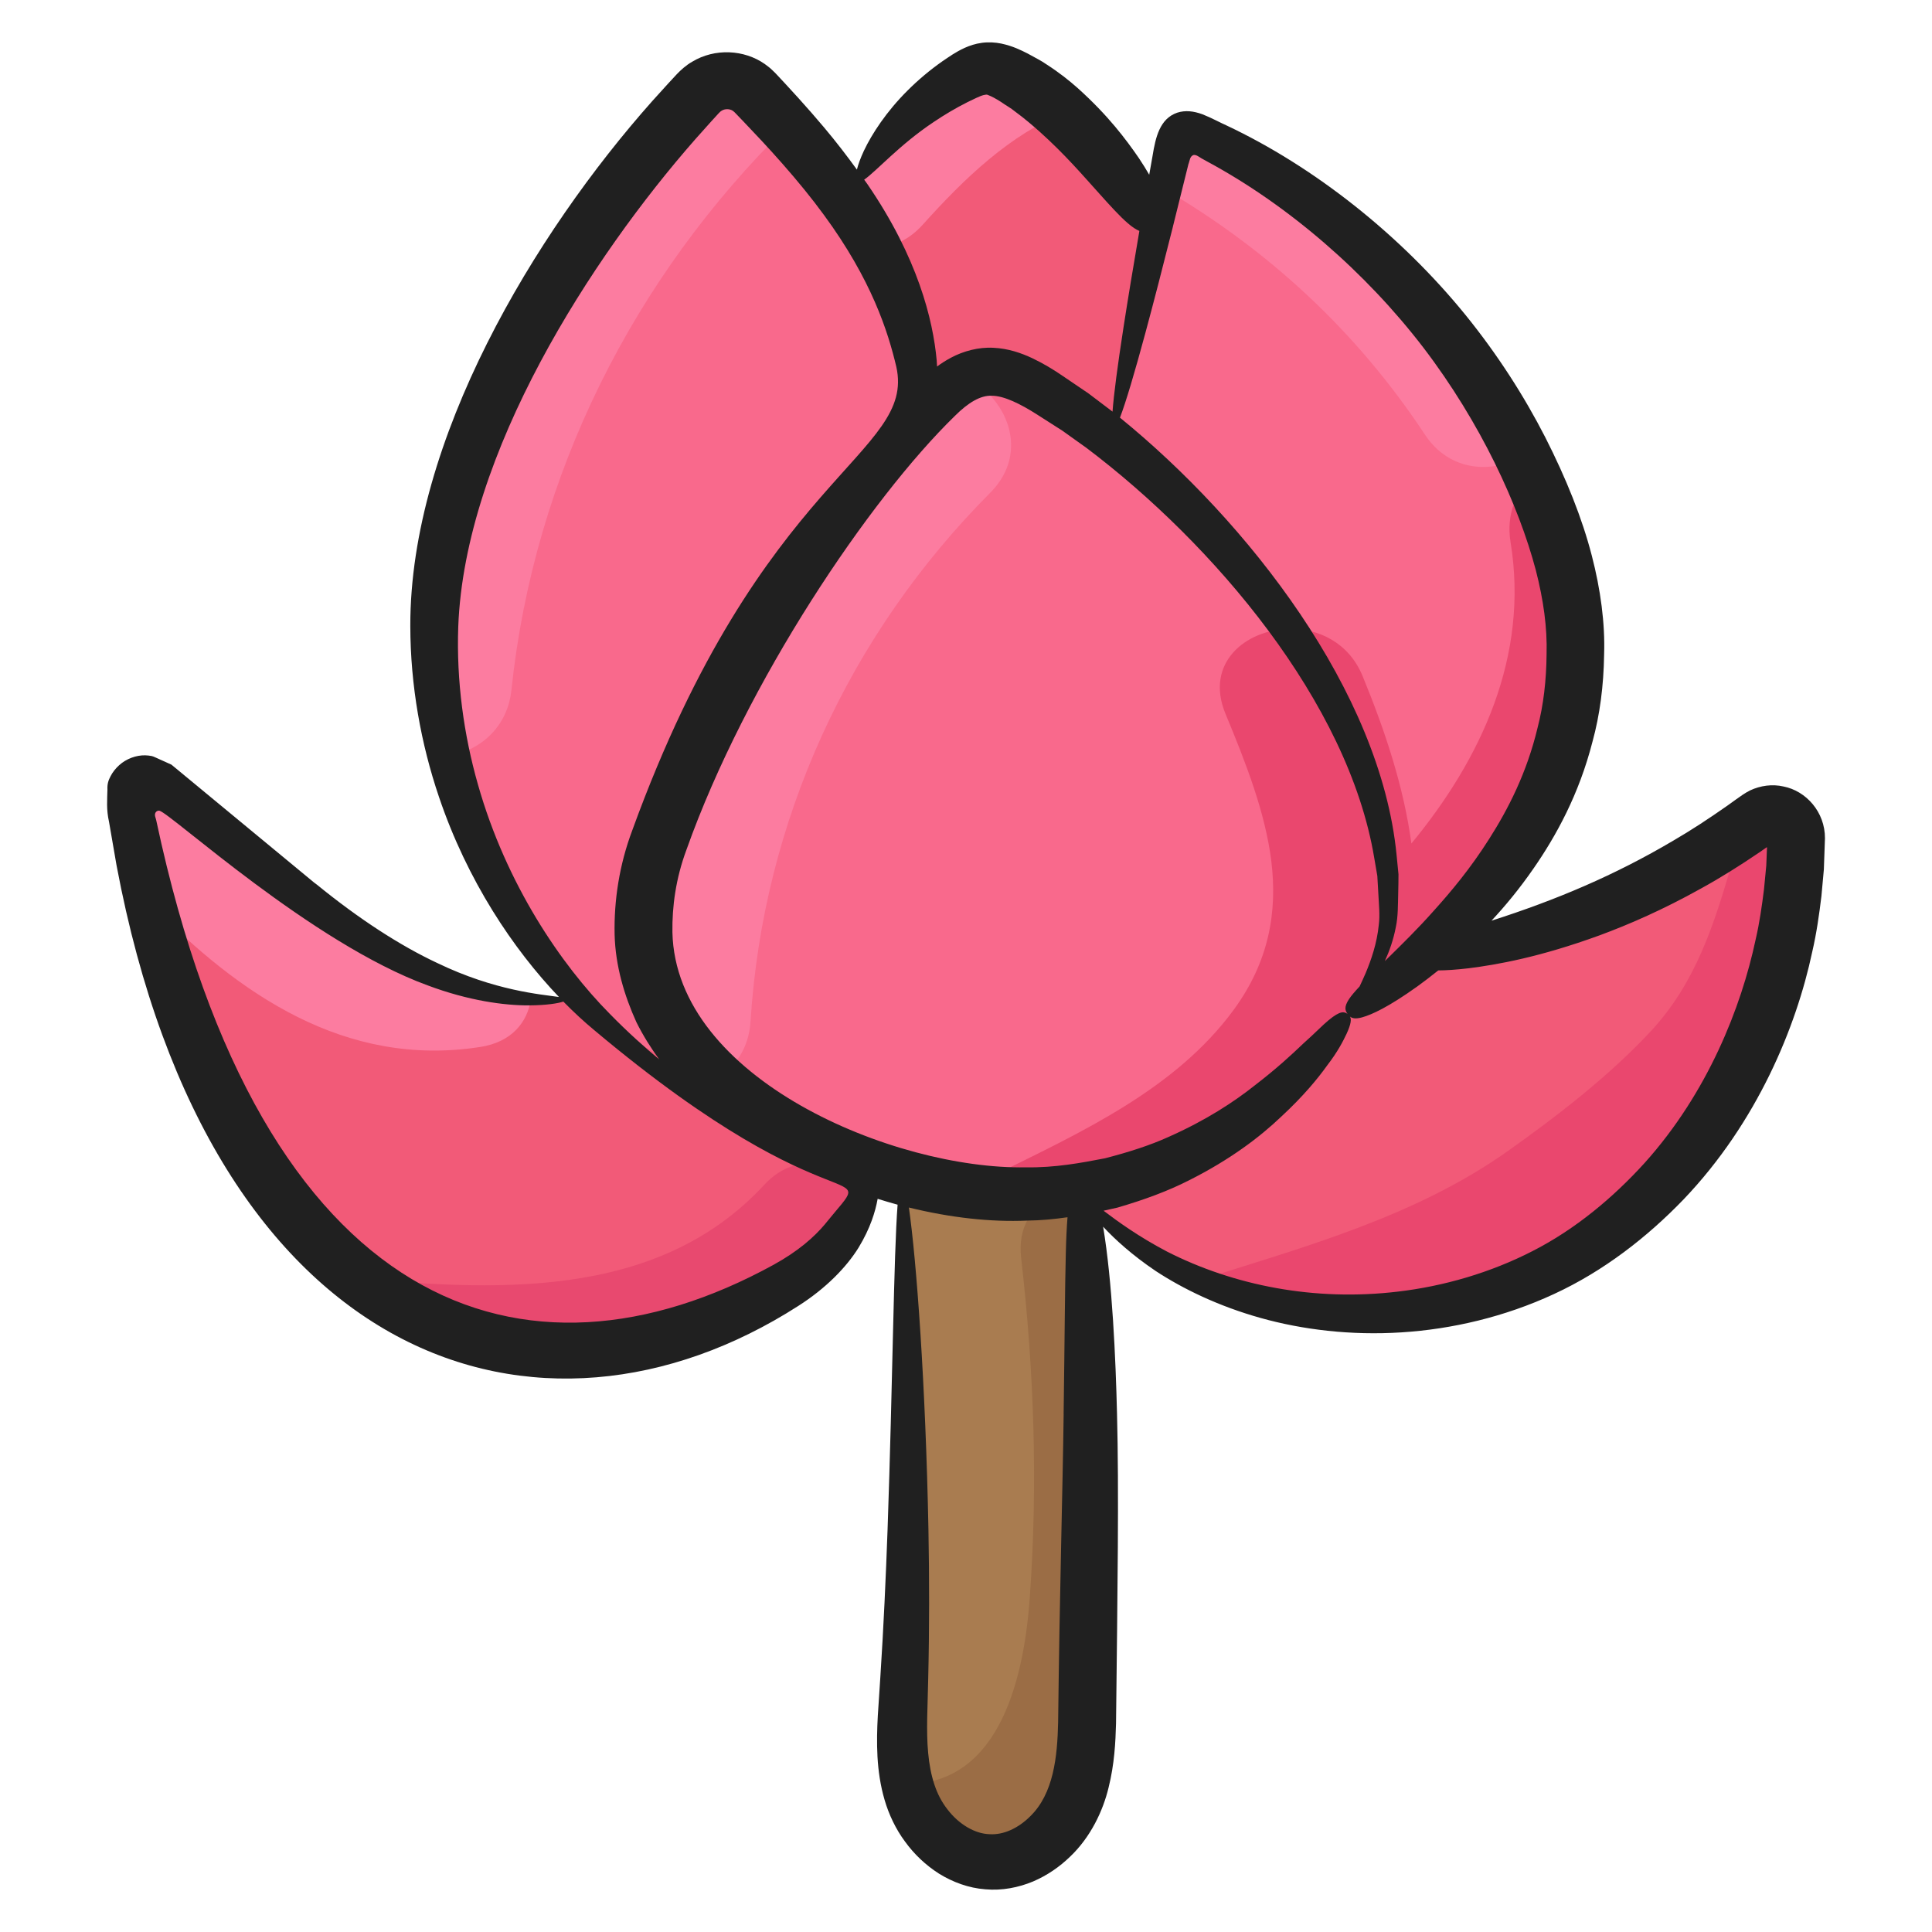 <svg id="Layer_1" enable-background="new 0 0 136 136" height="512" viewBox="0 0 136 136" width="512" xmlns="http://www.w3.org/2000/svg"><g><g><path d="m64.543 31.219-15.75 45.5c-8.71-4.94-14.88-13.78-17.22-23.48-1.34-5.54-1.42-11.36-.02-16.9.87-3.43 2.24-6.71 3.8-9.88 3.59-7.27 8.26-14 13.81-19.91 1.07-1.15 2.89-1.17 3.98-.03.76.79 1.51 1.59 2.24 2.41 2.1 2.33 4.07 4.78 5.69 7.47 2.65 4.45 4.27 9.71 3.47 14.82z" fill="#f9698c"/></g><g><path d="m78.953 30.329c-.06.28-.13.56-.21.84-.13.42-.29.83-.53 1.19-1.36 2-4.36 1.64-6.7 1.05-1.34-.34-2.74-.71-3.76-1.65-.84-.79-1.32-1.88-1.77-2.95-1.62-3.81-3.23-7.62-4.85-11.44-.07-.17-.15-.35-.22-.52-2.13-5.02 2.71-9.12 6.94-11.46.49-.28 1.02-.53 1.58-.56.66-.03 1.29.27 1.87.58 1.15.62 2.47 1.45 3.77 2.44.98.75 1.95 1.59 2.82 2.49 0 0 0 .01.01.01.4.4.77.82 1.11 1.24 1.16 1.42 2.03 2.96 2.33 4.52 0 .02.01.04.01.06.74 4.03-1.52 10.23-2.4 14.16z" fill="#f25a78"/></g><g><path d="m94.803 71.449c-.36.26-.72.52-1.08.77l-4.23-11.6-10.68-29.25-.07-.2-.36-.98c.99-4.68 1.98-9.35 2.97-14.02.2-.95.4-1.91.61-2.86.2-.98.41-1.96.62-2.94.09-.44.24-.95.66-1.12.35-.14.74.02 1.08.18 9.9 4.69 18.09 12.85 22.9 22.68.23.46.44.92.65 1.39.22.48.43.97.63 1.46 1.26 3.08 2.21 6.32 2.38 9.65.56 10.87-7.2 20.4-16.08 26.84z" fill="#f9698c"/></g><g><path d="m97.743 64.29c-.12 2.59-1.39 4.98-2.88 7.08-.02.03-.04.05-.06.08-6.57 9.23-16.1 13.6-26.3 12.43-2.05-.22-4.12-.68-6.21-1.36-4.46-1.46-8.77-3.61-11.94-6.55-4.46-4.11-6.66-9.78-3.8-17.27 4.22-11.04 10.6-21.24 18.65-29.86.82-.87 1.71-1.75 2.76-2.26.42-.2.86-.34 1.33-.39 1.5-.17 2.94.59 4.23 1.38 1.71 1.05 3.5 2.33 5.29 3.8 4.24 3.45 8.51 7.95 11.93 12.9 4.36 6.33 7.32 13.4 7 20.02z" fill="#f9698c"/></g><g><path d="m60.963 83.11c-.04.31-.1.6-.15.88-1.05 5.22-4.01 6.08-9.29 8.41-5.56 2.46-11.95 2.54-17.89 1.22-3.31-.73-6.57-1.91-9.42-3.73-.01 0-.01 0-.01 0-1.19-.75-2.31-1.61-3.33-2.6-3.68-3.59-5.76-8.49-7.41-13.37-1.15-3.41-2.13-6.87-2.94-10.37-.57-2.44-1.06-4.9-1.46-7.37-.18-1.09 1.03-1.87 1.93-1.24 4.18 2.94 7.95 6.47 12.11 9.45 4.24 3.03 9.14 5.55 14.27 5.95.83.07 1.68.08 2.52.03z" fill="#f25a78"/></g><g><path d="m126.443 58.989c-.1 11.58-5.7 23.23-15.51 29.33-7.85 4.87-18.22 5.49-26.55 1.81-3.1-1.35-5.92-3.32-8.22-5.88 5.23-4.07 8.59-12.29 22.85-16.73 8.91-1.14 17.52-4.6 24.76-9.91.41-.3.87-.38 1.29-.3.75.14 1.39.79 1.38 1.68z" fill="#f25a78"/></g><g><path d="m77.413 120.729c-.02 2.24-.08 4.55-1.16 6.6-1.07 2.05-3.42 3.8-6.09 3.74-2.74-.06-5-1.99-5.92-4.15-.18-.44-.33-.88-.43-1.33-.43-1.77-.31-3.64-.21-5.47.6-10.71.67-21.44.2-32.15-.08-1.93.06-2.93-.06-4.86 2.22.65 4.55 1.05 6.89 1.19 1.11.07 2.36.17 3.42-.01.47-.07.9-.19 1.27-.41.31-.16.58-.38.78-.68.02.2.03.41.05.61.97 12.29 1.39 24.6 1.26 36.92z" fill="#a97c50"/></g><g><path d="m55.383 8.929c-10.77 10.59-17.79 24.48-19.38 39.63-.29 2.72-2.28 4.28-4.43 4.68-1.34-5.54-1.42-11.36-.02-16.9.87-3.43 2.24-6.71 3.8-9.88 3.59-7.27 8.26-14 13.81-19.91 1.07-1.15 2.89-1.17 3.98-.03.76.79 1.51 1.59 2.24 2.41z" fill="#fc7ca0"/></g><g><path d="m71.303 5.409c1.15.62 2.47 1.45 3.77 2.44-4.01 1.64-7.17 4.69-10.12 7.97-1.17 1.3-2.54 1.72-3.82 1.55-.07-.17-.15-.35-.22-.52-2.13-5.02 2.71-9.12 6.94-11.46.49-.28 1.02-.53 1.58-.56.66-.03 1.29.27 1.87.58z" fill="#fc7ca0"/></g><g><path d="m77.903 10.349c.4.4.77.82 1.11 1.24-.48-.37-.85-.79-1.11-1.24z" fill="#fc7ca0"/></g><g><path d="m107.223 32.11c-2.16 1.23-5.17 1.13-6.92-1.52-4.75-7.2-10.96-12.96-18.34-17.28.2-.98.41-1.96.62-2.94.09-.44.24-.95.66-1.12.35-.14.74.02 1.08.18 9.9 4.69 18.09 12.85 22.9 22.68z" fill="#fc7ca0"/></g><g><path d="m69.713 34.679c-9.96 10-15.99 23.11-16.88 37.22-.12 1.95-1.14 3.31-2.48 4.07-4.46-4.11-6.66-9.78-3.8-17.27 4.22-11.04 10.6-21.24 18.65-29.86.82-.87 1.71-1.75 2.76-2.26 2.85 1.31 4.62 5.21 1.75 8.1z" fill="#fc7ca0"/></g><g><path d="m37.373 70.34c-.25 1.63-1.36 3.02-3.57 3.36-9.5 1.48-17.01-3.72-23.28-10.15-.57-2.44-1.06-4.9-1.46-7.37-.18-1.09 1.03-1.87 1.93-1.24 4.18 2.94 7.95 6.47 12.11 9.45 4.24 3.03 9.14 5.55 14.27 5.95z" fill="#fc7ca0"/></g><g><path d="m60.813 83.989c-1.05 5.22-4.01 6.08-9.29 8.41-5.56 2.46-11.95 2.54-17.89 1.22-3.31-.73-6.57-1.91-9.42-3.73 10.29.97 21.96 1.77 29.59-6.49 2.32-2.51 5.42-1.54 7.01.59z" fill="#e8496f"/></g><g><path d="m94.803 71.449c-6.57 9.23-16.1 13.6-26.3 12.43.4-.47.93-.88 1.61-1.22 6.02-2.97 12.64-6 16.72-11.56 2.52-3.43 3.09-6.94 2.66-10.48-.43-3.44-1.79-6.91-3.23-10.38-1.47-3.56 1.41-5.91 4.48-5.97 2.06-.04 4.2.96 5.17 3.31 1.61 3.91 2.91 7.86 3.44 11.8 4.93-5.98 8.29-13.2 6.98-21.22-.32-1.95.39-3.56 1.54-4.66.22.48.43.97.63 1.46 1.26 3.08 2.21 6.32 2.38 9.65.56 10.87-7.2 20.4-16.08 26.84z" fill="#ea476e"/></g><g><path d="m126.443 58.989c-.1 11.58-5.7 23.23-15.51 29.33-7.85 4.87-18.22 5.49-26.55 1.81 7.52-2.38 15.25-4.5 21.74-9.09 3.47-2.46 7.11-5.27 10.02-8.38 3.24-3.46 4.53-7.61 5.82-12.06.52-1.81 1.72-2.86 3.1-3.29.75.14 1.39.79 1.38 1.68z" fill="#ea476e"/></g><g><path d="m77.413 120.729c-.02 2.24-.08 4.55-1.16 6.6-1.07 2.05-3.42 3.8-6.09 3.74-2.74-.06-5-1.99-5.92-4.15-.18-.44-.33-.88-.43-1.33 6.66 0 8.29-7.67 8.68-13.17.57-7.97.3-15.93-.61-23.86-.25-2.16.73-3.59 2.17-4.27.39-.19.82-.33 1.27-.41.27-.04.55-.07.83-.07.97 12.29 1.39 24.6 1.26 36.92z" fill="#9b6d45"/></g><path d="m125.542 55.363c-.788-.181-1.616-.064-2.342.274-.366.18-.713.436-1.058.682l-.547.394c-1.317.924-2.578 1.749-3.796 2.456-4.152 2.457-8.286 4.194-12.808 5.642.955-1.024 1.959-2.229 2.959-3.676 1.583-2.282 3.198-5.199 4.154-8.937.51-1.854.783-3.918.815-6.118.074-2.197-.249-4.592-.866-6.965-.677-2.624-1.801-5.429-3.275-8.329-1.482-2.896-3.371-5.851-5.634-8.637-4.53-5.568-10.585-10.395-16.835-13.333-.279-.116-1.071-.541-1.662-.771-.625-.226-1.199-.298-1.779-.113-1.23.425-1.523 1.737-1.734 3.031-.08.454-.157.892-.236 1.337-.208-.359-.44-.741-.73-1.173-.897-1.304-2.157-2.997-4.303-4.925-.591-.525-1.307-1.096-2.158-1.644-.404-.29-.903-.526-1.374-.794-.466-.235-1.039-.525-1.853-.698-.403-.082-.88-.116-1.354-.053-.467.061-.871.201-1.21.352-.691.317-1.09.625-1.559.935-.908.636-1.745 1.345-2.478 2.079-1.473 1.467-2.503 3.038-3.071 4.244-.241.518-.399.96-.488 1.315-.702-.968-1.454-1.95-2.306-2.962-.576-.685-1.185-1.381-1.825-2.089-.322-.351-.649-.708-.982-1.071l-.507-.543-.134-.142-.231-.223c-.152-.151-.334-.275-.506-.407-1.443-1.009-3.509-1.128-5.118-.148-.394.222-.788.575-1.058.859-.738.795-.32.338-1.744 1.91-8.257 9.291-17.058 23.847-17.026 36.951.006 4.187.754 8.3 2.014 12.014 1.994 5.918 5.248 10.74 8.45 14.095-1.241-.186-4.491-.424-8.578-2.398-2.621-1.228-5.506-3.102-8.46-5.51-1.054-.852 3.782 3.143-10.241-8.448l-.933-.421c-.154-.06-.319-.159-.464-.187-.142-.03-.294-.042-.449-.049-.627-.014-1.329.237-1.83.693-.252.226-.463.493-.607.775-.151.282-.242.544-.222.934-.014.72-.087 1.408.112 2.282.175 1.016.351 2.035.528 3.056 6.649 35.367 29.894 42.628 47.992 31.019 1.971-1.257 3.398-2.741 4.243-4.104.836-1.377 1.18-2.544 1.339-3.412.002-.009.002-.015.004-.024.47.146.939.289 1.404.414-.276 3.582-.342 12.47-.705 22.839-.122 3.375-.28 6.905-.512 10.449-.096 1.751-.307 3.578-.199 5.571.057.991.2 2.018.499 3.035.292 1.012.788 2.065 1.433 2.93.639.887 1.45 1.661 2.403 2.269.961.594 2.085 1.014 3.26 1.099 1.172.107 2.339-.127 3.35-.548 1.009-.431 1.878-1.039 2.602-1.739 1.464-1.386 2.333-3.253 2.722-4.879.412-1.657.487-3.175.523-4.506.108-9.385.209-16.42.07-21.798-.095-3.909-.331-9.298-.978-13.172.84.902 2.038 1.994 3.696 3.115 1.926 1.263 4.43 2.48 7.387 3.308 2.953.828 6.356 1.243 9.917 1.015 3.556-.223 7.272-1.091 10.738-2.699 3.486-1.61 6.559-3.997 9.14-6.68 5.173-5.427 7.915-12.125 9.035-17.392.312-1.343.496-2.666.65-3.939.058-.64.116-1.267.172-1.883.026-.745.052-1.476.077-2.192.007-1.845-1.327-3.33-2.92-3.642zm-42.976-39.415c.347-1.398.711-2.865 1.089-4.386.102-.249.095-.594.393-.656.141-.007.267.078.378.146.15.089.098.076.567.325 5.717 3.082 11.163 7.817 15.208 13.099 4.03 5.278 6.707 11.103 7.912 15.666.537 2.091.808 4.031.756 5.904-.016 1.862-.221 3.6-.633 5.179-.757 3.178-2.079 5.746-3.408 7.829-1.326 2.094-2.688 3.712-3.873 5.028-1.168 1.317-2.211 2.337-3.471 3.572.311-.687.597-1.47.774-2.393.164-.771.143-1.569.167-2.412.006-.423.023-.861.019-1.308-.044-.444-.089-.9-.135-1.366-1.129-11.52-10.492-23.468-19.471-30.775.411-1.066 1.031-3.158 1.796-5.987.573-2.12 1.227-4.65 1.934-7.464zm12.293 55.426h-0c-.229-.164-.5-.25-1.333.441-.42.342-.95.903-1.788 1.648-.805.771-1.881 1.767-3.388 2.924-1.484 1.182-3.461 2.477-6.087 3.643-1.309.594-2.809 1.075-4.472 1.504-1.684.327-3.53.672-5.571.638-9.281.171-24.66-6.231-24.886-16.546-.026-1.795.231-3.776.989-5.81 4.202-11.819 12.886-24.692 18.901-30.545.932-.93 1.797-1.447 2.587-1.414.858-.001 2.021.573 3.205 1.331l1.767 1.129c.571.408 1.141.814 1.708 1.22 8.919 6.735 18.422 17.889 20.246 28.85.074.435.147.859.218 1.273.024.417.047.823.07 1.218.039.794.121 1.548.035 2.208-.134 1.35-.545 2.497-.925 3.41-.151.349-.293.657-.428.943-.341.364-.585.651-.74.883-.379.573-.268.823-.108 1.053 0 0 0.0 0.0 0.0 0h0zm-29.131-62.787c.744-.503 1.546-.979 2.377-1.397.411-.198.88-.437 1.134-.497.306-.067.232-.019.393.029.156.06.469.219.833.454.338.242.682.419.993.678.635.466 1.208.954 1.705 1.396 1.814 1.626 3.063 3.1 4.036 4.173.968 1.086 1.645 1.821 2.171 2.273.335.294.603.463.835.56-.437 2.545-.82 4.862-1.124 6.83-.409 2.65-.679 4.688-.766 5.89-.564-.427-1.13-.856-1.697-1.285l-1.87-1.268c-.617-.421-1.298-.834-2.078-1.207-.778-.365-1.69-.684-2.734-.734-1.05-.061-2.135.239-2.982.692-.362.19-.686.403-.991.625-.009-.144-.012-.275-.025-.427-.261-2.866-1.333-7.237-4.878-12.41-.07-.103-.155-.211-.227-.314.839-.577 2.509-2.477 4.895-4.06zm-33.47 35.536c.454-12.251 9.406-26.031 16.69-34.325.374-.418.741-.83 1.103-1.234l.544-.596c.11-.108.12-.126.196-.17.24-.156.577-.142.788-.003.021.027.057.032.078.062l.04.033.122.126.502.522c.878.926 1.649 1.729 2.745 2.973 1.116 1.267 2.092 2.468 2.929 3.614 3.366 4.577 4.518 8.234 5.098 10.686 1.389 6.208-9.445 7.486-18.584 32.636-.912 2.415-1.297 4.957-1.244 7.343.055 2.198.686 4.296 1.534 6.167.471.941 1.014 1.811 1.604 2.616-.973-.812-2.176-1.871-3.489-3.217-3.399-3.43-7.276-9.094-9.269-16.129-1-3.499-1.522-7.305-1.387-11.105zm25.823 42.042c-.775.925-1.894 1.913-3.632 2.87-17.414 9.553-36.04 3.524-43.445-31.265-.022-.166-.171-.39-.048-.582.058-.087.165-.139.264-.121.811.194 10.73 9.322 18.884 12.297 2.878 1.081 5.406 1.417 7.131 1.408 1.227-.007 2.046-.141 2.421-.267.734.748 1.463 1.42 2.171 2.007 17.521 14.712 20.3 8.629 16.253 13.652zm16.793 13.375c-.066 5.287-.282 12.372-.389 21.683-.051 2.433-.318 5.034-1.966 6.634-.816.818-1.868 1.329-2.876 1.257-1.008-.032-2.133-.683-2.939-1.734-.414-.53-.706-1.086-.932-1.768-.225-.678-.362-1.422-.435-2.212-.15-1.577-.031-3.342.001-5.162.088-3.603.081-7.17.018-10.573-.199-10.228-.841-18.964-1.377-22.664 2.935.72 5.748 1.031 8.317.921.992-.01 1.936-.106 2.85-.236-.054.665-.095 1.492-.12 2.549-.065 2.426-.078 6.003-.154 11.304zm49.51-39.834-.017.405c-.011.271-.022.546-.033.823-.053.552-.107 1.115-.163 1.688-.144 1.142-.308 2.329-.59 3.534-1.005 4.728-3.362 10.761-7.813 15.71-2.214 2.441-4.881 4.667-7.872 6.194-2.996 1.541-6.289 2.485-9.504 2.862-5.837.695-11.531-.421-16.244-2.821-2.015-1.059-3.478-2.126-4.464-2.875.329-.072.661-.144.979-.219 1.891-.551 3.577-1.176 5.029-1.917 2.913-1.463 5.013-3.064 6.521-4.507 1.533-1.421 2.542-2.645 3.236-3.617.728-.948 1.099-1.684 1.34-2.192.33-.714.342-1.03.243-1.214.153.123.382.183.852.054.676-.185 1.856-.725 3.874-2.168.451-.326.952-.705 1.486-1.135.557-.005 1.247-.047 2.123-.15 2.019-.253 5.017-.782 9.228-2.318 2.099-.775 4.494-1.819 7.139-3.296 1.328-.728 2.705-1.587 4.139-2.562l.484-.338.008-0c.007-.001.013 0.0.018.004.008.012.011.019.005.028z" fill="#202020"/></g></svg>